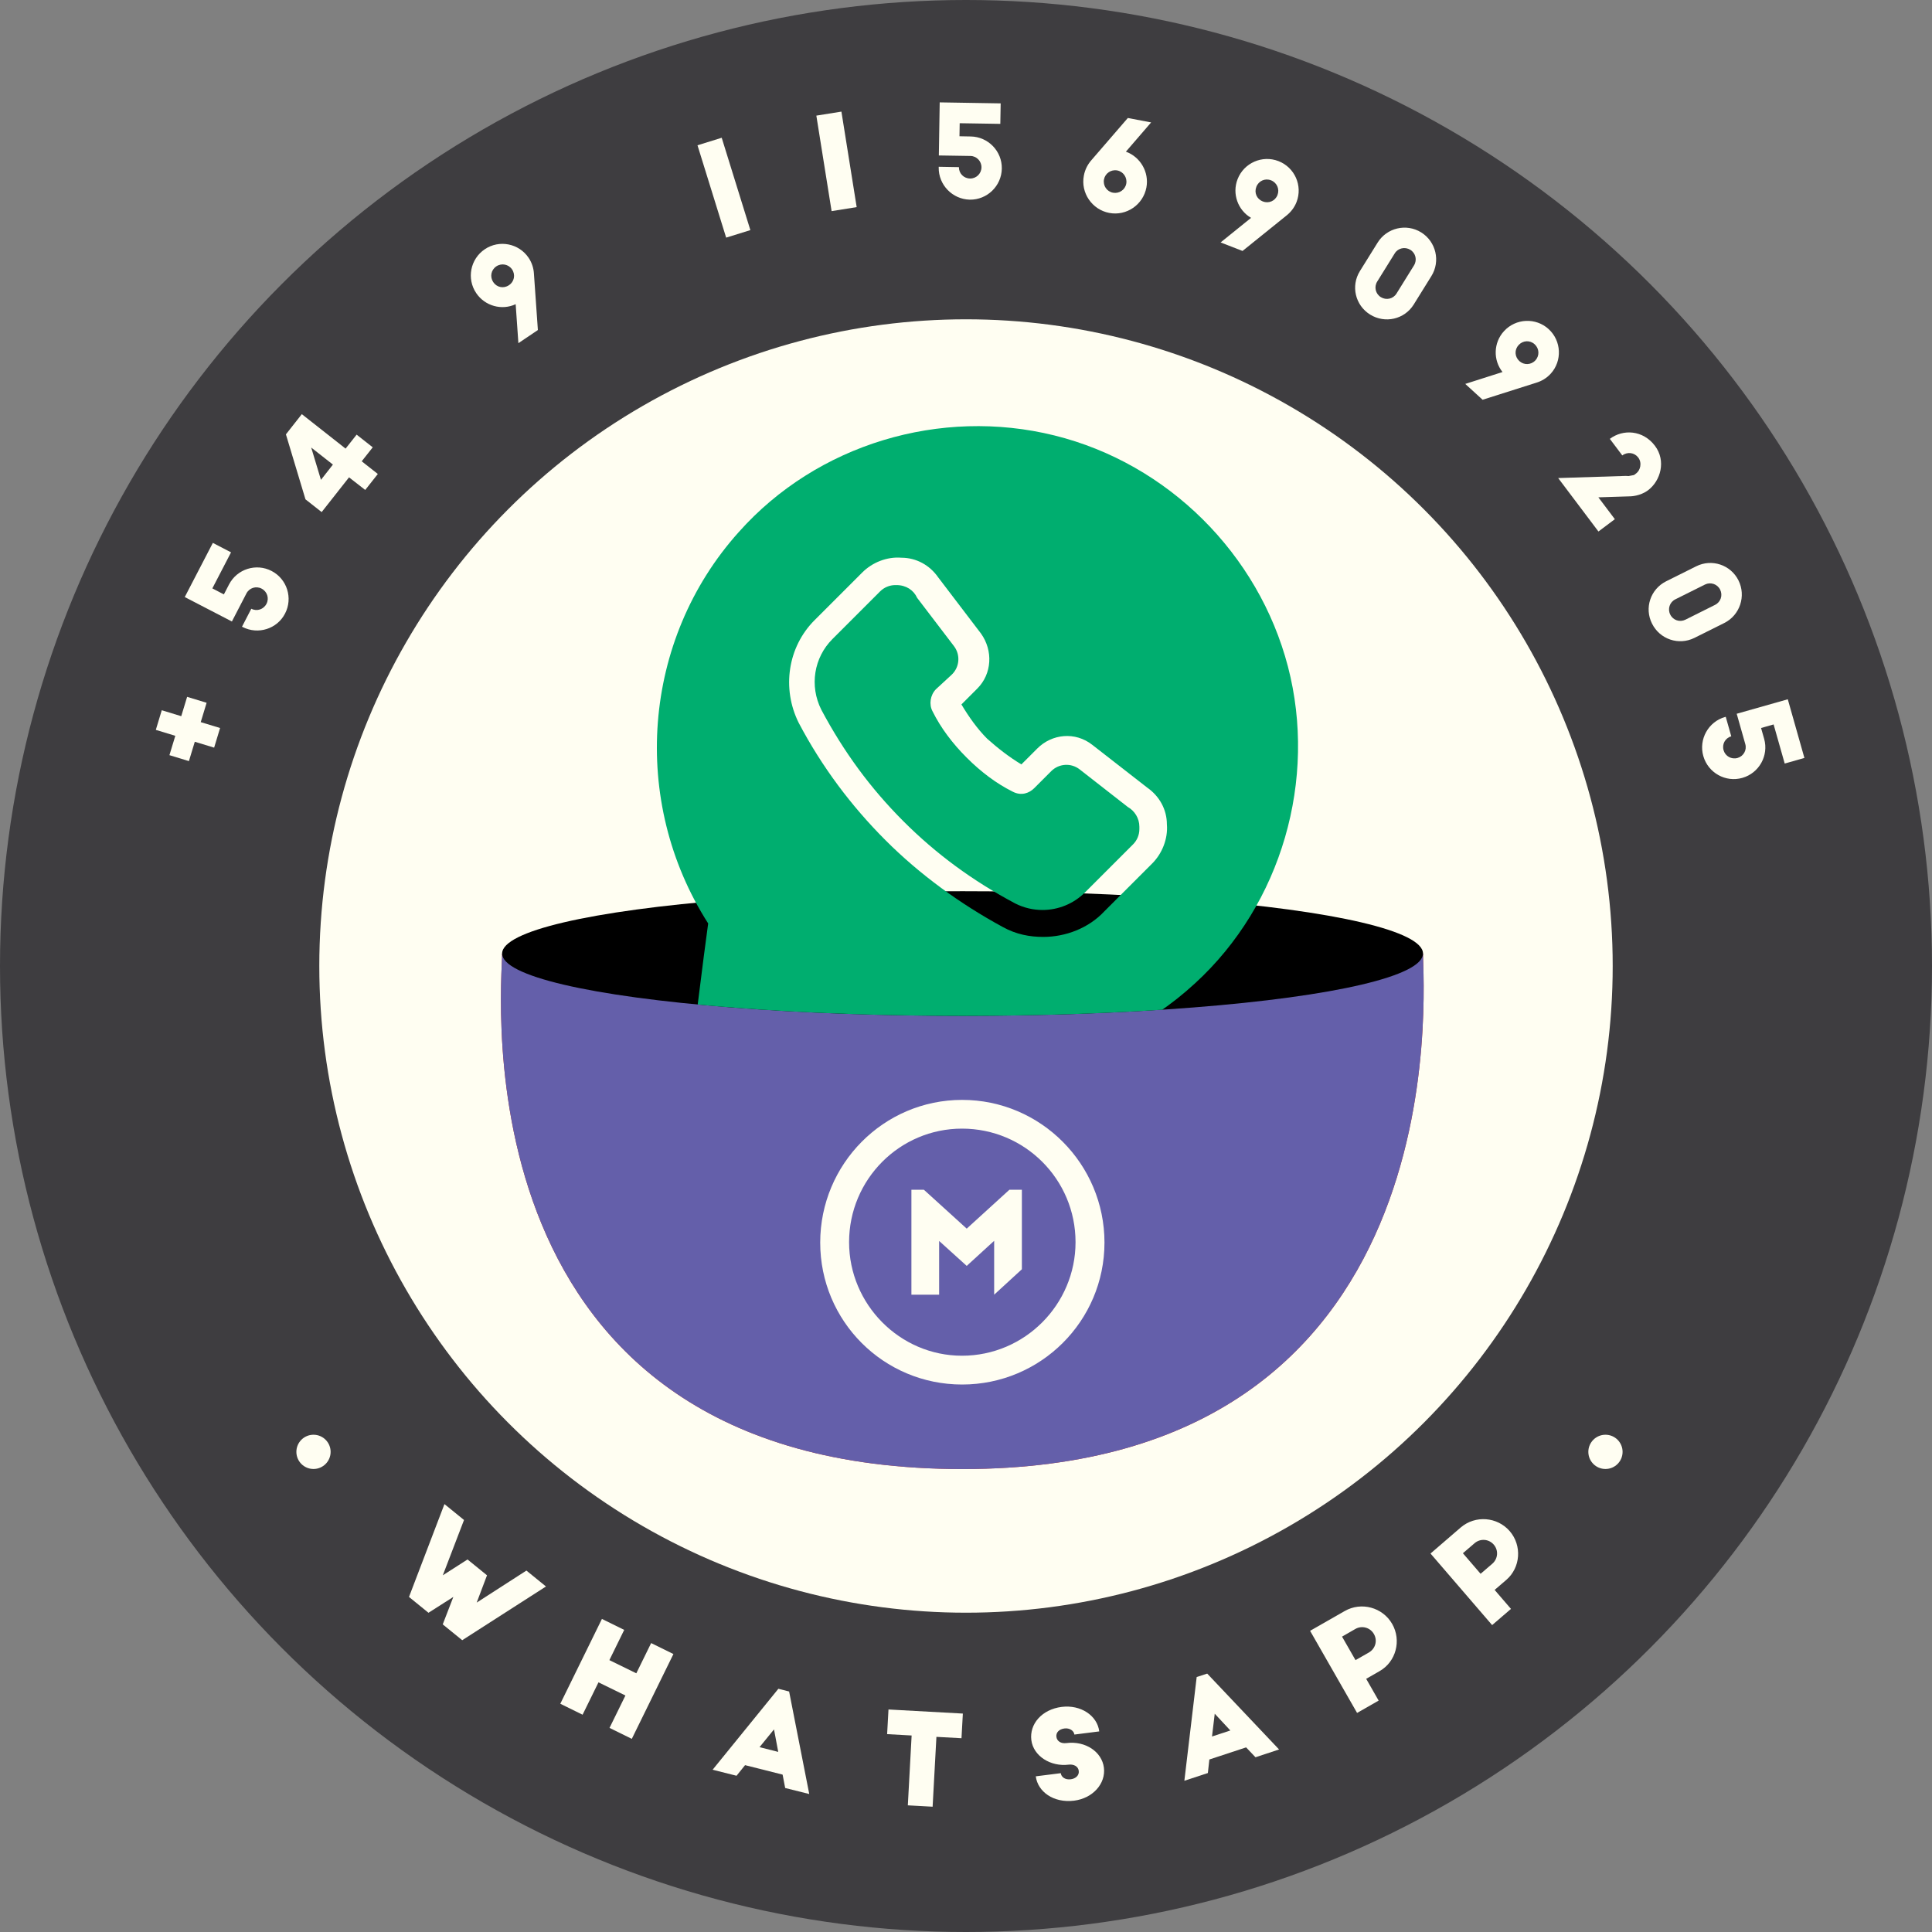 <?xml version="1.0" encoding="utf-8"?>
<!-- Generator: Adobe Illustrator 25.4.1, SVG Export Plug-In . SVG Version: 6.00 Build 0)  -->
<svg version="1.1" id="Layer_1" xmlns="http://www.w3.org/2000/svg" xmlns:xlink="http://www.w3.org/1999/xlink" x="0px" y="0px"
	 viewBox="0 0 269.68 269.68" style="enable-background:new 0 0 269.68 269.68;" xml:space="preserve">
<rect x="0" y="0" width="269.68" height="269.68" fill="#808080" stroke="none"/>
<style type="text/css">
	.st0{fill:#434244;}
	.st1{fill:#FFFFFF;}
	.st2{fill:#FDB525;}
	.st3{fill:#645FAA;}
	.st4{fill:#00AE6F;}
	.st5{fill:none;}
	.st6{fill:#1A1A1A;}
	.st7{fill:#C83927;}
	.st8{fill:#FFFEF2;}
	.st9{fill:#3E3D40;}
	.st10{fill:#0077C0;}
	.st11{clip-path:url(#SVGID_00000092441675434366683980000007853024780234168255_);}
	.st12{fill:#FBBE9F;}
	
		.st13{clip-path:url(#SVGID_00000180338762523903061620000002258254116460235448_);fill-rule:evenodd;clip-rule:evenodd;fill:#00AE6F;}
	.st14{clip-path:url(#SVGID_00000042708520120310403390000001968596291041537982_);}
	.st15{fill:#645FA9;}
	.st16{fill:#C73927;}
	.st17{clip-path:url(#SVGID_00000093880885233210312830000017416696074356477090_);}
	
		.st18{clip-path:url(#SVGID_00000149357493277583773440000008493387666783974823_);fill-rule:evenodd;clip-rule:evenodd;fill:#00AE6F;}
	.st19{clip-path:url(#SVGID_00000033344881515938707160000001295552249653998756_);}
	.st20{clip-path:url(#SVGID_00000081611995856127964640000015384732652270127546_);}
	.st21{clip-path:url(#SVGID_00000156587114849291031270000004389754090239923086_);}
	.st22{clip-path:url(#SVGID_00000114055192743433648650000002266055587927959443_);}
	.st23{clip-path:url(#SVGID_00000052070137770535152210000004605751245884888244_);}
	
		.st24{clip-path:url(#SVGID_00000179612940787486660470000012322780968887206799_);fill-rule:evenodd;clip-rule:evenodd;fill:#00AE6F;}
	.st25{clip-path:url(#SVGID_00000074430202077866137020000005398582962513722283_);}
	.st26{fill:#53AC72;}
	.st27{fill:#F1F8FD;}
	.st28{fill:#010201;}
	.st29{fill:#9DCFD7;}
	.st30{fill:#625FA5;}
	.st31{fill:#EBBC9F;}
	.st32{fill:#9FD0D8;}
	.st33{fill:#1A77BD;}
	.st34{fill:#EAB338;}
	.st35{fill:#AC3B2C;}
	.st36{fill:#424243;}
	.st37{fill-rule:evenodd;clip-rule:evenodd;fill:#FFFEF2;}
</style>
<g>
	<g>
		<g>
			<g>
				<circle class="st9" cx="134.84" cy="134.84" r="134.84"/>
				<circle class="st8" cx="134.84" cy="134.84" r="90.27"/>
				<g>
					<g>
						<path class="st7" d="M198.63,133.1c0,4.81,5.36,71.96-64.27,71.96c-70.96,0-64.27-67.15-64.27-71.96"/>
						<path class="st3" d="M198.63,133.1c0,4.81,5.36,71.96-64.27,71.96c-70.96,0-64.27-67.15-64.27-71.96"/>
						<ellipse cx="134.36" cy="133.1" rx="64.27" ry="8.7"/>
						<g>
							<defs>
								<path id="SVGID_00000116939872011918636940000018149366582563829948_" d="M198.63,133.1c0,4.81-28.77,8.7-64.27,8.7
									s-64.27-3.9-64.27-8.7c0,0-15.15-84.89,64.27-84.89C210.36,48.21,198.63,133.1,198.63,133.1z"/>
							</defs>
							<clipPath id="SVGID_00000174564782006187352910000017640537088414219689_">
								<use xlink:href="#SVGID_00000116939872011918636940000018149366582563829948_"  style="overflow:visible;"/>
							</clipPath>
							<g style="clip-path:url(#SVGID_00000174564782006187352910000017640537088414219689_);">
								<g>
									<path class="st4" d="M155.87,115.24l-7-5.46l-2.39,2.39c-1.71,1.71-4.27,2.22-6.49,1.02c-2.73-1.37-5.12-3.24-7.17-5.29
										c-2.05-2.05-3.93-4.44-5.29-7.17c-1.2-2.22-0.68-4.95,1.02-6.66l2.22-2.05l-5.46-7.17c0-0.17,0-0.17-0.17-0.17
										c-0.17,0-0.17,0-0.17,0l-6.66,6.66c-1.71,1.71-2.05,4.27-1.02,6.32c2.9,5.46,6.49,10.41,10.93,14.85
										c4.44,4.44,9.39,8.02,14.85,10.93c2.05,1.02,4.61,0.68,6.32-1.02l6.66-6.66c0,0,0-0.17,0-0.34S155.87,115.24,155.87,115.24
										z"/>
								</g>
								<g>
									<path class="st4" d="M179.78,93.05c-4.1-15.71-16.73-28.34-32.61-32.27s-33.12,1.2-44.05,13.49
										c-13.49,15.02-15.2,37.56-4.27,54.63c-0.85,6.15-1.54,12.29-2.39,18.44c-0.34,2.22,2.39,3.76,4.27,3.24
										c5.98-1.71,12.12-3.24,18.1-4.95c16.22,6.66,35,3.59,47.98-8.37C178.92,126.17,183.87,108.75,179.78,93.05z M160.83,120.53
										l-6.66,6.66c-2.22,2.39-5.46,3.59-8.54,3.59c-1.88,0-3.76-0.34-5.63-1.37c-5.98-3.24-11.61-7.34-16.39-12.12
										c-4.78-4.78-8.88-10.24-12.12-16.39c-2.39-4.78-1.54-10.59,2.22-14.34l6.66-6.66c1.37-1.37,3.41-2.22,5.46-2.05
										c2.05,0,3.93,1.02,5.12,2.73l5.98,7.85c1.71,2.39,1.54,5.63-0.51,7.68l-2.22,2.22c1.02,1.71,2.22,3.41,3.59,4.78
										c1.54,1.37,3.07,2.56,4.78,3.59l2.22-2.22c2.05-2.05,5.29-2.39,7.68-0.51l7.68,5.98c1.71,1.2,2.73,3.07,2.73,5.12
										C163.05,117.12,162.19,119.17,160.83,120.53z"/>
								</g>
								<g>
									<path class="st4" d="M156.05,115.75l-6.66,6.66c-1.71,1.71-4.27,2.05-6.32,1.02c-5.46-2.9-10.41-6.49-14.85-10.93
										c-4.44-4.44-8.02-9.39-10.93-14.85c-1.02-2.05-0.68-4.61,1.02-6.32l6.66-6.66c0,0,0,0,0.17,0c0.17,0,0.17,0,0.17,0.17
										l5.46,7.17l-2.22,2.05c-1.71,1.71-2.22,4.44-1.02,6.66c1.37,2.73,3.24,5.12,5.29,7.17c2.05,2.05,4.44,3.93,7.17,5.29
										c2.22,1.2,4.78,0.68,6.49-1.02l2.39-2.39l7,5.46c0,0,0.17,0,0.17,0.17S156.05,115.75,156.05,115.75z"/>
									<path class="st4" d="M145.52,127.02c-1.29,0-2.58-0.29-3.79-0.9c-5.97-3.17-11.06-6.92-15.63-11.49s-8.32-9.66-11.46-15.57
										c-1.67-3.33-1.03-7.26,1.55-9.85l6.66-6.66c0.56-0.56,1.33-0.88,2.12-0.88h0.17c1.33,0,2.39,0.7,2.88,1.78l5.14,6.74
										c0.94,1.23,0.79,2.97-0.35,4.02l-2.17,2c-0.79,0.82-0.99,2.11-0.47,3.08c1.14,2.29,2.74,4.44,4.77,6.47
										c2.04,2.04,4.19,3.63,6.39,4.73c1.25,0.67,2.37,0.19,3.02-0.46l2.39-2.39c1.07-1.07,2.77-1.18,3.97-0.24l6.71,5.24
										c0.96,0.54,1.62,1.58,1.62,2.76v0.34c0,0.8-0.32,1.56-0.88,2.12l-6.66,6.66C149.88,126.16,147.71,127.02,145.52,127.02z
										 M124.79,89.11l-4.35,4.35c-0.75,0.75-0.94,1.9-0.46,2.85c2.82,5.3,6.22,9.93,10.36,14.07c4.15,4.15,8.77,7.55,14.14,10.4
										c0.89,0.44,2.04,0.26,2.79-0.5l4.47-4.47l-2.62-2.04l-0.51,0.51c-2.7,2.7-6.73,3.32-10.03,1.54
										c-2.7-1.35-5.38-3.32-7.87-5.81c-2.49-2.49-4.46-5.17-5.85-7.95c-1.74-3.23-1.11-7.43,1.59-10.12
										c0.03-0.03,0.06-0.06,0.09-0.08l0.21-0.2L124.79,89.11z M155.87,118.24L155.87,118.24L155.87,118.24z M156.05,115.75
										L156.05,115.75L156.05,115.75z"/>
								</g>
							</g>
						</g>
					</g>
					<g>
						<path class="st8" d="M127.22,166.07h1.74l5.98,5.43l5.96-5.43h1.74v11.1l-3.87,3.55v-7.52l-3.83,3.5l-3.85-3.48v7.5h-3.87
							V166.07z"/>
						<path class="st8" d="M134.3,193.26c-10.97,0-19.81-8.85-19.81-19.81c0-10.97,8.85-19.92,19.81-19.92
							c10.97,0,19.87,8.95,19.87,19.92C154.16,184.41,145.26,193.26,134.3,193.26z M134.28,157.54c-8.68,0-15.76,7.08-15.76,15.85
							c0,8.68,7.08,15.85,15.76,15.85c8.77,0,15.85-7.17,15.85-15.85C150.13,164.63,143.05,157.54,134.28,157.54z"/>
					</g>
				</g>
			</g>
			<g>
				<path class="st8" d="M27.19,103.54l-0.82,2.7l-2.72-0.83l0.82-2.7l-2.72-0.83l0.83-2.74l2.72,0.83l0.82-2.7l2.72,0.83l-0.82,2.7
					l2.7,0.82l-0.83,2.74L27.19,103.54z"/>
				<path class="st8" d="M33.86,87.52l-0.08-0.04l1.3-2.51c0.78,0.41,1.71,0.1,2.12-0.69c0.4-0.77,0.1-1.71-0.69-2.12
					c-0.77-0.4-1.71-0.1-2.11,0.67l-2.03,3.92l-6.58-3.41l3.92-7.56l2.54,1.32l-2.61,5.03l1.61,0.84l0.72-1.39
					c1.12-2.16,3.79-3,5.94-1.88c2.16,1.12,3,3.79,1.88,5.94C38.69,87.79,36.02,88.63,33.86,87.52z"/>
				<path class="st8" d="M48.72,66.63l-3.82,4.85l-2.26-1.78l-2.73-9.07l2.22-2.82l6.11,4.81l1.54-1.95l2.25,1.77l-1.54,1.95
					l2.25,1.77l-1.76,2.23L48.72,66.63z M46.47,64.85l-3.03-2.38l1.36,4.51L46.47,64.85z"/>
				<path class="st8" d="M71.98,42.46c-1.91,0.9-4.28,0.28-5.51-1.55c-1.36-2.02-0.82-4.76,1.2-6.12s4.76-0.82,6.12,1.2
					c0.46,0.69,0.7,1.46,0.74,2.23l0.55,7.85l-2.72,1.83L71.98,42.46z M71.48,37.61c-0.49-0.73-1.47-0.92-2.2-0.43
					c-0.75,0.5-0.92,1.47-0.43,2.2c0.5,0.75,1.45,0.93,2.2,0.43C71.78,39.32,71.98,38.36,71.48,37.61z"/>
				<path class="st8" d="M97.36,20.28l3.38-1.05l4,12.89l-3.38,1.05L97.36,20.28z"/>
				<path class="st8" d="M113.95,16.14l3.5-0.56l2.13,13.33l-3.5,0.56L113.95,16.14z"/>
				<path class="st8" d="M131.03,23.37l0-0.09l2.82,0.05c-0.01,0.88,0.68,1.58,1.56,1.59c0.86,0.01,1.58-0.68,1.59-1.56
					c0.01-0.86-0.68-1.58-1.54-1.59l-4.41-0.07l0.12-7.41l8.51,0.14l-0.05,2.86l-5.67-0.09l-0.03,1.82l1.57,0.03
					c2.43,0.04,4.38,2.05,4.34,4.48s-2.05,4.38-4.48,4.34C132.94,27.81,130.99,25.8,131.03,23.37z"/>
				<path class="st8" d="M151.29,24.52c0.16-0.87,0.56-1.62,1.12-2.24l5.02-5.81l3.25,0.62l-3.52,4.08
					c2.01,0.73,3.27,2.85,2.86,5.01c-0.46,2.41-2.79,4-5.19,3.54C152.43,29.26,150.83,26.92,151.29,24.52z M157.21,25.64
					c0.16-0.85-0.41-1.69-1.26-1.85c-0.87-0.16-1.69,0.41-1.85,1.26c-0.16,0.87,0.4,1.69,1.26,1.85
					C156.21,27.06,157.05,26.5,157.21,25.64z"/>
				<path class="st8" d="M174.63,30.41c-1.83-1.06-2.68-3.36-1.88-5.4c0.88-2.27,3.44-3.4,5.71-2.52c2.27,0.88,3.4,3.44,2.52,5.71
					c-0.3,0.77-0.8,1.41-1.41,1.89l-6.13,4.94l-3.06-1.19L174.63,30.41z M178.32,27.22c0.32-0.82-0.08-1.73-0.9-2.05
					c-0.84-0.33-1.73,0.08-2.05,0.9c-0.33,0.84,0.06,1.72,0.9,2.05C177.09,28.44,178,28.06,178.32,27.22z"/>
				<path class="st8" d="M189.83,37.83l2.47-3.97c1.28-2.06,4-2.71,6.08-1.42c2.06,1.28,2.72,4.02,1.42,6.1l-2.46,3.96
					c-1.29,2.08-4.01,2.7-6.09,1.41S188.53,39.91,189.83,37.83z M194.93,40.98l2.44-3.93c0.47-0.75,0.24-1.72-0.51-2.18
					s-1.72-0.24-2.17,0.49l-2.45,3.94c-0.47,0.75-0.24,1.72,0.51,2.18S194.46,41.73,194.93,40.98z"/>
				<path class="st8" d="M209.73,51.93c-1.32-1.65-1.28-4.09,0.21-5.71c1.64-1.79,4.44-1.92,6.23-0.28s1.92,4.44,0.28,6.23
					c-0.56,0.61-1.25,1.02-2,1.25l-7.5,2.38l-2.42-2.21L209.73,51.93z M214.32,50.3c0.6-0.65,0.55-1.64-0.1-2.24
					c-0.66-0.61-1.64-0.55-2.24,0.1c-0.61,0.66-0.56,1.63,0.1,2.24C212.73,50.99,213.71,50.96,214.32,50.3z"/>
				<path class="st8" d="M226.93,66.43l0.4,0.02l0.75-0.14l0.32-0.24c0.55-0.41,0.85-1.45,0.27-2.21c-0.52-0.69-1.5-0.83-2.22-0.29
					l-1.74-2.31c1.84-1.39,4.63-1.24,6.3,0.97c1.58,2.1,0.79,4.88-0.96,6.2c-1.12,0.84-2.47,0.85-2.47,0.85l-4.47,0.14l2.3,3.05
					l-2.29,1.72l-5.62-7.46L226.93,66.43z"/>
				<path class="st8" d="M232.57,81.14l4.19-2.09c2.17-1.09,4.82-0.22,5.91,1.97c1.08,2.17,0.21,4.84-1.98,5.94l-4.17,2.08
					c-2.19,1.09-4.83,0.2-5.92-1.99C229.5,84.87,230.38,82.24,232.57,81.14z M235.26,86.5l4.14-2.07c0.79-0.39,1.1-1.33,0.71-2.12
					c-0.39-0.79-1.34-1.1-2.11-0.72l-4.15,2.07c-0.79,0.39-1.1,1.34-0.71,2.12C233.53,86.58,234.47,86.89,235.26,86.5z"/>
				<path class="st8" d="M240.8,100.08l0.09-0.02l0.77,2.72c-0.85,0.24-1.32,1.1-1.07,1.95c0.24,0.83,1.1,1.31,1.95,1.07
					c0.83-0.24,1.32-1.1,1.08-1.93l-1.2-4.24l7.13-2.02l2.32,8.19l-2.75,0.78l-1.55-5.46l-1.75,0.5l0.43,1.51
					c0.66,2.34-0.7,4.78-3.04,5.45s-4.78-0.7-5.45-3.04S238.46,100.74,240.8,100.08z"/>
			</g>
			<g>
				<path class="st8" d="M62.04,209.95l2.73,2.22l-2.96,7.72l3.45-2.21l2.72,2.21l-1.44,3.81l6.94-4.47l2.73,2.22l-11.69,7.5
					l-2.72-2.21l1.48-3.83l-3.47,2.21l-2.72-2.21L62.04,209.95z"/>
				<path class="st8" d="M84.02,225.98l3.11,1.53l-2.07,4.22l3.76,1.84l2.07-4.22l3.11,1.53l-5.81,11.84l-3.11-1.53l2.22-4.52
					l-3.76-1.84l-2.22,4.52l-3.11-1.53L84.02,225.98z"/>
				<path class="st8" d="M108.65,235.73l1.5,0.38l2.81,14.31l-3.36-0.84l-0.36-1.87l-5.24-1.32l-1.19,1.48l-3.34-0.84L108.65,235.73
					z M108.63,244.54l-0.59-3.14l-2.02,2.48L108.63,244.54z"/>
				<path class="st8" d="M127.25,242.25l-3.42-0.19l0.19-3.44l10.38,0.57l-0.19,3.44l-3.5-0.19l-0.53,9.75l-3.46-0.19L127.25,242.25
					z"/>
				<path class="st8" d="M144.58,247.95l3.49-0.44c0.07,0.56,0.63,0.95,1.4,0.85c0.7-0.09,1.19-0.56,1.11-1.17
					c-0.08-0.65-0.72-0.95-1.4-0.87c-2.53,0.32-4.94-1.2-5.22-3.43s1.46-4.28,4.24-4.63c2.62-0.33,4.96,1.18,5.24,3.42l-3.47,0.44
					c-0.07-0.54-0.67-0.94-1.38-0.85c-0.75,0.09-1.21,0.56-1.13,1.17c0.08,0.61,0.64,0.97,1.39,0.87c2.67-0.34,4.96,1.22,5.24,3.43
					c0.28,2.23-1.55,4.28-4.17,4.61C147.04,251.7,144.85,250.08,144.58,247.95z"/>
				<path class="st8" d="M167.04,234.09l1.47-0.48l10.03,10.59l-3.29,1.09l-1.31-1.38l-5.13,1.69l-0.21,1.89l-3.28,1.08
					L167.04,234.09z M171.74,241.55l-2.18-2.34l-0.38,3.18L171.74,241.55z"/>
				<path class="st8" d="M182.87,227.64l4.83-2.76c2.32-1.33,5.3-0.52,6.63,1.8c1.32,2.31,0.53,5.28-1.75,6.58l-1.88,1.08l1.74,3.04
					l-3.01,1.72L182.87,227.64z M191.07,230.67c0.92-0.53,1.24-1.66,0.71-2.58c-0.52-0.92-1.68-1.23-2.59-0.71l-1.86,1.07l1.88,3.28
					L191.07,230.67z"/>
				<path class="st8" d="M199.68,216.85l4.21-3.63c2.03-1.74,5.1-1.51,6.85,0.51c1.73,2.01,1.51,5.08-0.47,6.79l-1.64,1.41
					l2.28,2.65l-2.63,2.26L199.68,216.85z M208.3,218.28c0.8-0.69,0.9-1.87,0.21-2.67c-0.69-0.8-1.88-0.89-2.68-0.2l-1.63,1.4
					l2.47,2.87L208.3,218.28z"/>
			</g>
		</g>
		<g>
			<circle class="st8" cx="43.76" cy="202.66" r="2.39"/>
			<circle class="st8" cx="224.1" cy="202.66" r="2.39"/>
		</g>
	</g>
</g>
</svg>
